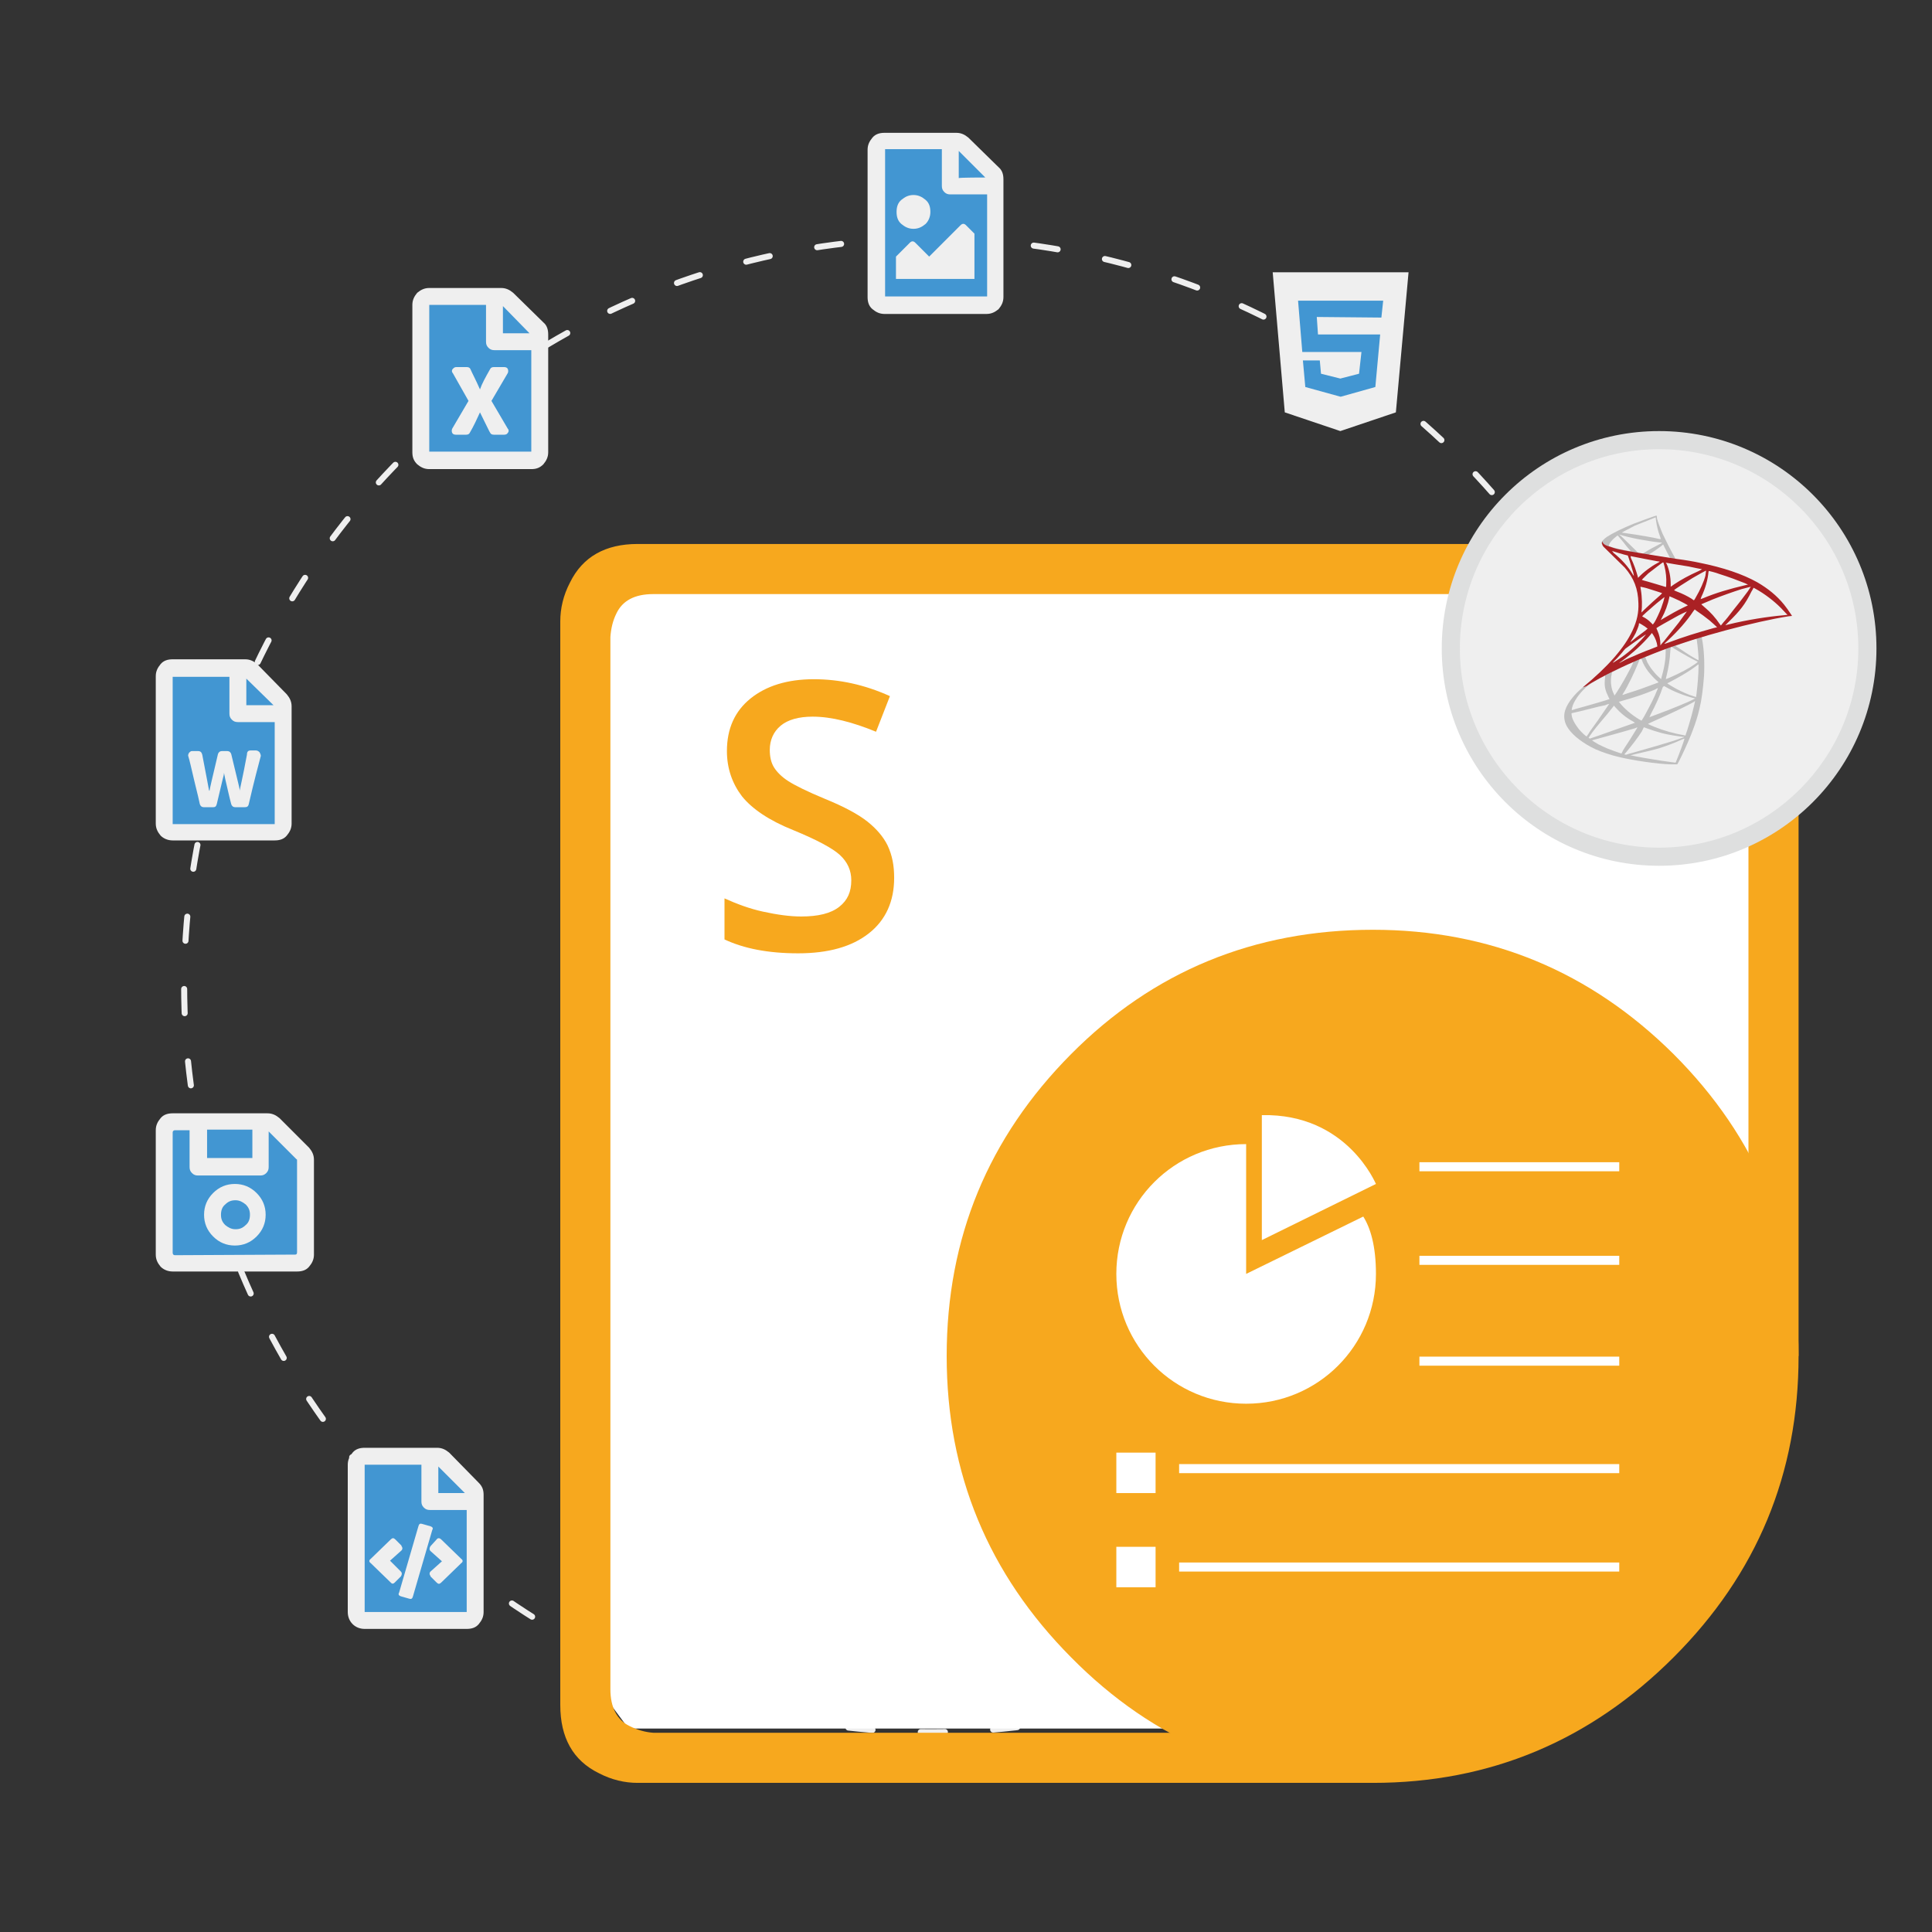 <?xml version="1.0" encoding="utf-8"?>
<!-- Generator: Adobe Illustrator 25.2.0, SVG Export Plug-In . SVG Version: 6.00 Build 0)  -->
<svg version="1.1" id="Layer_1" xmlns="http://www.w3.org/2000/svg" xmlns:xlink="http://www.w3.org/1999/xlink" x="0px" y="0px"
	 viewBox="0 0 320 320" style="enable-background:new 0 0 320 320;" xml:space="preserve">
<rect x="0" y="0" width="320" height="320" fill="#333333" stroke="none"/>
<style type="text/css">
	.st0{fill:none;stroke:#EFEFEF;stroke-linecap:round;stroke-linejoin:round;stroke-miterlimit:10;stroke-dasharray:4,8;}
	.st1{fill:#FFFFFF;}
	.st2{fill-rule:evenodd;clip-rule:evenodd;fill:#F7A81E;}
	.st3{fill:#F7A81E;}
	.st4{fill:#EFEFEF;}
	.st5{fill:#DEDFDF;}
	.st6{fill:#4296D2;}
	.st7{fill:#BFBFBF;}
	.st8{fill:url(#SVGID_1_);}
</style>
<circle class="st0" cx="154.2" cy="163.2" r="123.7"/>
<g id="NET_1_">
	<polygon class="st1" points="290.2,100.5 283.5,96.2 106.5,96.2 99.8,102.9 99.8,280.5 104.1,286.3 236.4,286.3 290.2,217.9 	"/>
	<path class="st2" d="M156.8,224.6c0-19.6,6.9-36.2,20.6-50c13.6-13.7,30.3-20.6,50-20.6c19.4,0,36,6.9,49.8,20.6
		c13.8,13.8,20.7,30.4,20.7,50c0,19.5-6.9,36.1-20.7,49.9c-13.8,13.8-30.4,20.8-49.8,20.8c-19.7,0-36.3-6.9-50-20.8
		C163.7,260.7,156.8,244.1,156.8,224.6"/>
	<path class="st2" d="M297.9,224.6h-8.3V105.5c0-3-1.1-5.1-3.3-6.1c-0.8-0.4-1.6-0.7-2.6-0.9l-1.2-0.1H108.2c-3.1,0-5.1,1.1-6.1,3.2
		c-0.6,1.2-0.9,2.5-1,3.9v174.3c0,3,1.1,5.1,3.2,6.1c1.2,0.6,2.5,1,3.9,1.1h115.6l3.6,8.3H105.6c-2.1,0-4.3-0.5-6.4-1.6
		c-4.3-2.1-6.4-5.9-6.4-11.3V102.9c0-2.1,0.5-4.3,1.6-6.4c2.1-4.3,5.9-6.4,11.2-6.4h179.5l2,0.2c1.6,0.2,3.1,0.7,4.4,1.4
		c4.3,2.1,6.4,5.9,6.4,11.2V224.6z"/>
	<g>
		<path class="st3" d="M148.1,145.4c0,3.9-1.4,7-4.2,9.2c-2.8,2.2-6.7,3.3-11.7,3.3c-5,0-9-0.8-12.2-2.3v-6.8c2,0.9,4.1,1.7,6.4,2.2
			c2.3,0.5,4.4,0.8,6.3,0.8c2.8,0,4.9-0.5,6.3-1.6s2-2.5,2-4.4c0-1.6-0.6-3-1.9-4.2c-1.2-1.1-3.8-2.5-7.7-4.1
			c-4-1.6-6.8-3.5-8.5-5.6c-1.6-2.1-2.5-4.6-2.5-7.5c0-3.7,1.3-6.6,3.9-8.7c2.6-2.1,6.1-3.2,10.5-3.2c4.2,0,8.4,0.9,12.6,2.8
			l-2.3,5.9c-3.9-1.6-7.4-2.5-10.5-2.5c-2.3,0-4.1,0.5-5.3,1.5c-1.2,1-1.8,2.4-1.8,4c0,1.1,0.2,2.1,0.7,2.9c0.5,0.8,1.3,1.6,2.4,2.3
			c1.1,0.7,3.1,1.7,6,2.9c3.2,1.3,5.6,2.6,7.1,3.8c1.5,1.2,2.6,2.5,3.3,3.9C147.8,141.7,148.1,143.4,148.1,145.4z"/>
	</g>
	<g id="Symbol">
		<path class="st1" d="M227.9,211c0,11.9-9.6,21.5-21.5,21.5s-21.5-9.6-21.5-21.5c0-11.9,9.6-21.5,21.5-21.5c0.9,0,0,0,0,0V211
			c0,0,0,0,19.4-9.5C227,203.4,227.9,206.4,227.9,211z"/>
		<path class="st1" d="M209,184.7v20.7l18.9-9.3C227.9,196.2,223.2,184.4,209,184.7z"/>
		<rect x="235.1" y="192.5" class="st1" width="33.1" height="1.5"/>
		<rect x="235.1" y="208" class="st1" width="33.1" height="1.5"/>
		<rect x="235.1" y="224.7" class="st1" width="33.1" height="1.5"/>
		<rect x="195.3" y="242.5" class="st1" width="72.9" height="1.5"/>
		<rect x="195.3" y="258.8" class="st1" width="72.9" height="1.5"/>
		<rect x="184.9" y="240.6" class="st1" width="6.5" height="6.7"/>
		<rect x="184.9" y="256.2" class="st1" width="6.5" height="6.7"/>
	</g>
</g>
<g>
	<path class="st4" d="M274.8,142c-19,0-34.5-15.5-34.5-34.5s15.5-34.5,34.5-34.5s34.5,15.5,34.5,34.5S293.9,142,274.8,142z"/>
	<path class="st5" d="M274.8,74.4c18.2,0,33,14.8,33,33s-14.8,33-33,33s-33-14.8-33-33S256.6,74.4,274.8,74.4 M274.8,71.4
		c-19.9,0-36,16.1-36,36s16.1,36,36,36s36-16.1,36-36S294.7,71.4,274.8,71.4L274.8,71.4z"/>
</g>
<g>
	<g>
		<polygon class="st6" points="212.9,47.1 231.2,48.2 229.8,65.2 222.6,70.2 215.4,66.7 		"/>
		<polygon class="st6" points="159.3,50.4 163.4,50.4 164.8,47.1 165.4,27.7 158.8,23.9 146.3,23.9 145.3,38.1 145.8,50 		"/>
		<polygon class="st6" points="89,54.9 82.1,48.7 70.4,49.1 69.9,74.9 70.7,75.8 89,75.8 		"/>
		<polygon class="st6" points="46.5,116.5 40.3,110.3 28.1,110.3 28.1,137.2 46.5,137.6 		"/>
		<polygon class="st6" points="51,191.1 44.9,185.6 28.7,185.3 27.2,187.1 27.2,208.7 50.5,209.1 		"/>
		<polygon class="st6" points="78.8,247.1 72.8,241.1 58.4,240.7 59,268 77.7,268 		"/>
	</g>
	<g>
		<g>
			<path class="st4" d="M210.8,45.1h22.5l-2.1,23.2l-9.2,3.1l-9.2-3.1L210.8,45.1z M228.8,52.6l0.3-2.8H215l0.7,8.5h9.8l-0.4,3.6
				l-3.1,0.8l-3.2-0.8l-0.2-2.2h-2.8l0.4,4.4l5.8,1.6h0.1l5.7-1.6l0.8-8.7h-10.3l-0.2-2.9L228.8,52.6L228.8,52.6z"/>
		</g>
		<g>
			<path class="st4" d="M165.4,27.7c0.6,0.5,0.8,1.2,0.8,2v19.5c0,0.8-0.3,1.4-0.8,2c-0.6,0.5-1.2,0.8-2,0.8h-16.9
				c-0.8,0-1.4-0.3-2-0.8c-0.6-0.5-0.8-1.2-0.8-2V24.8c0-0.8,0.3-1.4,0.8-2s1.2-0.8,2-0.8h11.9c0.8,0,1.4,0.3,2,0.8L165.4,27.7z
				 M146.6,49.1h16.9V32.2h-6.1c-0.4,0-0.7-0.1-1-0.4c-0.3-0.3-0.4-0.6-0.4-1v-6.1h-9.4L146.6,49.1
				C146.6,49.1,146.6,49.1,146.6,49.1z M149.3,33.1c0.6-0.5,1.2-0.8,2-0.8s1.4,0.3,2,0.8s0.8,1.2,0.8,2c0,0.8-0.3,1.5-0.8,2
				c-0.6,0.5-1.2,0.8-2,0.8s-1.4-0.3-2-0.8c-0.6-0.5-0.8-1.2-0.8-2S148.7,33.6,149.3,33.1z M148.4,46.3v-3.8l2.3-2.3
				c0.3-0.3,0.6-0.3,0.9,0l2.3,2.3l5.2-5.2c0.3-0.3,0.6-0.3,0.9,0l1.4,1.4v7.5H148.4z M163.2,29.4l-4.4-4.4v4.5
				C158.8,29.4,163.2,29.4,163.2,29.4z"/>
		</g>
		<g>
			<path class="st4" d="M90,53.4c0.6,0.5,0.8,1.2,0.8,2v19.5c0,0.8-0.3,1.4-0.8,2c-0.6,0.6-1.2,0.8-2,0.8H71.1c-0.8,0-1.4-0.3-2-0.8
				c-0.6-0.6-0.8-1.2-0.8-2V50.5c0-0.8,0.3-1.4,0.8-2c0.6-0.5,1.2-0.8,2-0.8H83c0.8,0,1.4,0.3,2,0.8L90,53.4z M71.1,74.8H88V58h-6.1
				c-0.4,0-0.7-0.1-1-0.4c-0.3-0.3-0.4-0.6-0.4-1v-6.1h-9.4V74.8z M83.5,60.8c0.3,0,0.5,0.1,0.6,0.3s0.1,0.5,0,0.7
				c-1.4,2.4-2.3,3.9-2.7,4.6l2.7,4.6c0.2,0.2,0.2,0.5,0,0.7C84,71.9,83.8,72,83.5,72h-1.7c-0.3,0-0.5-0.1-0.6-0.3
				c-0.1-0.1-0.6-1.2-1.7-3.4c-0.5,1.1-1,2.2-1.7,3.4c-0.1,0.2-0.3,0.3-0.6,0.3h-1.7c-0.3,0-0.5-0.1-0.6-0.3c-0.1-0.2-0.1-0.5,0-0.7
				l2.7-4.6L75,61.8c-0.2-0.2-0.2-0.5,0-0.7s0.3-0.3,0.6-0.3h1.7c0.3,0,0.5,0.1,0.6,0.3c0.3,0.7,0.9,1.8,1.6,3.4
				c0.3-0.9,0.9-2,1.7-3.4c0.1-0.2,0.3-0.3,0.6-0.3C81.8,60.8,83.5,60.8,83.5,60.8z M87.7,55.2l-4.4-4.5v4.5H87.7z"/>
		</g>
		<g>
			<path class="st4" d="M47.5,115c0.5,0.6,0.8,1.2,0.8,2v19.4c0,0.8-0.3,1.4-0.8,2s-1.2,0.8-2,0.8H28.6c-0.8,0-1.5-0.3-2-0.8
				c-0.5-0.6-0.8-1.2-0.8-2v-24.4c0-0.8,0.3-1.4,0.8-2c0.5-0.6,1.2-0.8,2-0.8h12c0.8,0,1.4,0.3,2,0.8L47.5,115z M28.6,136.5h16.9
				v-16.9h-6.1c-0.4,0-0.7-0.1-1-0.4c-0.3-0.3-0.4-0.6-0.4-1v-6.1h-9.4C28.6,112.1,28.6,136.5,28.6,136.5z M41.5,124.3h0.9
				c0.2,0,0.4,0.1,0.6,0.3c0.1,0.2,0.2,0.4,0.2,0.6c-0.4,1.5-1.1,4.1-2,8c-0.1,0.4-0.3,0.5-0.7,0.5H39c-0.4,0-0.6-0.2-0.7-0.5
				c-0.3-1.1-0.6-2.5-1-4.2l-0.2-1c0,0.3-0.1,0.6-0.2,1l-1,4.2c-0.1,0.4-0.3,0.5-0.6,0.5h-1.5c-0.4,0-0.6-0.2-0.7-0.5
				c-0.1-0.5-0.4-1.8-0.9-3.8c-0.5-2.1-0.8-3.5-1-4.1c-0.1-0.2,0-0.4,0.1-0.6c0.2-0.2,0.3-0.3,0.5-0.3h1c0.4,0,0.6,0.2,0.7,0.6
				c0.7,3.7,1.1,5.7,1.1,5.8c0,0,0,0.1,0.1,0.2c0-0.2,0.5-2.3,1.4-6.1c0.1-0.3,0.3-0.5,0.7-0.5h0.8c0.4,0,0.6,0.2,0.7,0.5
				c0.9,3.8,1.4,5.7,1.4,5.9c0,0,0,0.1,0,0.2c0-0.2,0.5-2.2,1.2-6C40.9,124.5,41.1,124.3,41.5,124.3z M45.3,116.8l-4.5-4.4v4.4H45.3
				z"/>
		</g>
		<g>
			<path class="st4" d="M51.2,190.1c0.5,0.6,0.8,1.2,0.8,2v15.7c0,0.8-0.3,1.4-0.8,2c-0.5,0.6-1.2,0.8-2,0.8H28.6
				c-0.8,0-1.5-0.3-2-0.8c-0.5-0.6-0.8-1.2-0.8-2v-20.6c0-0.8,0.3-1.4,0.8-2s1.2-0.8,2-0.8h15.7c0.8,0,1.4,0.3,2,0.8L51.2,190.1z
				 M48.9,207.8c0.2,0,0.3-0.1,0.3-0.4v-15.2c0-0.1,0-0.2-0.1-0.2l-4.6-4.6v5.9c0,0.4-0.1,0.7-0.4,1c-0.3,0.3-0.6,0.4-1,0.4H32.8
				c-0.4,0-0.7-0.1-1-0.4c-0.3-0.3-0.4-0.6-0.4-1v-6.1H29c-0.2,0-0.4,0.1-0.4,0.4v19.9c0,0.2,0.1,0.4,0.4,0.4L48.9,207.8L48.9,207.8
				z M35.3,197.6c1-1,2.2-1.5,3.6-1.5s2.6,0.5,3.6,1.5c1,1,1.5,2.2,1.5,3.6s-0.5,2.6-1.5,3.6c-1,1-2.2,1.5-3.6,1.5s-2.6-0.5-3.6-1.5
				c-1-1-1.5-2.2-1.5-3.6S34.3,198.6,35.3,197.6z M41.8,187.1h-7.5v4.7h7.5V187.1z M37.3,202.9c0.5,0.4,1,0.7,1.7,0.7
				c0.7,0,1.2-0.2,1.7-0.7c0.5-0.4,0.7-1,0.7-1.7c0-0.7-0.2-1.2-0.7-1.7c-0.5-0.4-1-0.7-1.7-0.7c-0.7,0-1.2,0.2-1.7,0.7
				c-0.5,0.4-0.7,1-0.7,1.7C36.6,201.9,36.8,202.4,37.3,202.9z"/>
		</g>
		<g>
			<path class="st4" d="M79.3,245.6c0.6,0.6,0.8,1.2,0.8,2V267c0,0.8-0.3,1.4-0.8,2s-1.2,0.8-2,0.8H60.4c-0.8,0-1.5-0.3-2-0.8
				c-0.5-0.5-0.8-1.2-0.8-2v-24.4c0-0.8,0.3-1.4,0.8-2c0.5-0.6,1.2-0.8,2-0.8h12c0.8,0,1.4,0.3,2,0.8L79.3,245.6z M77.3,267v-16.9
				h-6.1c-0.4,0-0.7-0.1-1-0.4c-0.3-0.3-0.4-0.6-0.4-1v-6.1h-9.4V267H77.3z M66.4,260.3c0.2,0.2,0.2,0.5,0,0.8l-1,1
				c-0.1,0.1-0.2,0.2-0.4,0.2c-0.1,0-0.2-0.1-0.3-0.2l-3.3-3.2c-0.3-0.2-0.3-0.5,0-0.7l3.3-3.2c0.3-0.3,0.5-0.3,0.8,0l1,1v0.1
				c0.2,0.2,0.2,0.5,0,0.7l-1.9,1.7L66.4,260.3z M69.9,252.4l1.4,0.4c0.3,0.1,0.5,0.3,0.3,0.6l-3.2,11c-0.1,0.4-0.3,0.5-0.6,0.4
				l-1.4-0.4c-0.3-0.1-0.5-0.3-0.3-0.6l3.2-11C69.4,252.4,69.6,252.3,69.9,252.4z M71.3,256.9c-0.2-0.2-0.2-0.5,0-0.8l1-1.1
				c0.2-0.3,0.5-0.3,0.8,0l3.3,3.2c0.3,0.2,0.3,0.5,0,0.7l-3.3,3.2c-0.3,0.3-0.5,0.3-0.8,0l-1-1V261c-0.2-0.2-0.2-0.5,0-0.7l1.9-1.7
				L71.3,256.9z M72.6,242.9v4.4h4.4L72.6,242.9z"/>
		</g>
	</g>
</g>
<g transform="matrix(.569 0 0 .569 199.451 -82.735)">
	<path class="st7" d="M146.6,329.3l-14.5,4.7l-12.6,5.6l-3.5,0.9c-0.9,0.9-1.8,1.7-2.9,2.6c-1.1,1-2.2,1.8-3,2.5
		c-0.9,0.7-2.2,2-2.9,2.9c-1,1.2-1.8,2.6-2.1,3.6c-0.6,1.8-0.3,3.7,0.9,5.4c1.5,2.2,4.5,4.4,7.9,6c1.8,0.8,4.7,1.8,7,2.3
		c3.7,0.9,10.9,2,14.9,2.1c0.8,0,1.9,0,1.9,0c0.1-0.1,0.7-1.2,1.4-2.7c2.4-5,4.2-9.6,5.1-13.6c0.6-2.4,1-5.6,1.3-9.4
		c0.1-1.1,0.1-4.6,0-5.8c-0.1-2-0.3-3.6-0.6-5.1c0-0.2-0.1-0.4,0-0.5c0,0,0.2-0.1,2-0.6L146.6,329.3L146.6,329.3L146.6,329.3
		L146.6,329.3z M143.3,331.3c0.1,0,0.5,3.4,0.6,5.5c0,0.5,0,0.8,0,0.8c-0.1,0-1.9-1-3.1-1.8c-1.1-0.7-3.2-2.1-3.5-2.3
		c-0.1-0.1-0.1-0.1,0.8-0.4C139.5,332.4,143.1,331.3,143.3,331.3z M135.9,333.7c0.1,0,0.4,0.1,0.9,0.5c2.3,1.4,5.3,3.1,6.6,3.7
		c0.4,0.2,0.4,0.1-0.5,0.8c-2,1.4-4.5,2.7-7.5,4c-0.5,0.2-1,0.4-1,0.4c0,0,0-0.3,0.1-0.6c0.7-2.7,1.1-5.5,1.2-7.7
		C135.8,333.7,135.8,333.7,135.9,333.7C135.8,333.7,135.9,333.7,135.9,333.7L135.9,333.7z M134.3,334.3c0.1,0.1,0,2.5-0.1,3.2
		c-0.2,1.6-0.5,3.1-1,4.8c-0.1,0.4-0.2,0.8-0.2,0.8c0,0-1.6-1.4-2-2c-0.9-1-1.5-2-2-2.9c-0.2-0.5-0.6-1.5-0.6-1.5
		C128.5,336.5,134.3,334.2,134.3,334.3L134.3,334.3z M127.2,337.1C127.2,337.1,127.2,337.1,127.2,337.1c0,0,0.1,0.2,0.2,0.4
		c0.3,1,1.1,2.4,1.8,3.3c0.8,1,1.7,2,2.5,2.7c0.3,0.2,0.5,0.4,0.5,0.5c0.1,0.1,0.1,0-1.7,0.7c-2.1,0.8-4.3,1.6-6.9,2.4
		c-0.6,0.2-1.2,0.4-1.8,0.6c-0.1,0-0.1,0,0.2-0.5c1.3-2,3.2-6,4.3-8.7c0.2-0.5,0.4-1,0.4-1.1c0-0.1,0.1-0.2,0.2-0.3
		C127.1,337.1,127.1,337.1,127.2,337.1L127.2,337.1z M125,338c0,0-0.5,1.2-1.1,2.3c-1.1,2.1-2.2,4.1-3.8,6.6
		c-0.3,0.4-0.5,0.8-0.6,0.9c-0.1,0.1-0.1,0-0.2-0.3c-0.4-0.7-0.7-1.7-0.8-2.5c-0.2-0.9-0.1-2.4,0.1-3.3c0.1-0.7,0.1-0.7,0.5-0.8
		C120.4,340.1,124.9,338,125,338L125,338z M143.9,338.8v0.5c0,2.5-0.3,5.8-0.6,8.2c-0.1,0.4-0.1,0.8-0.1,0.8c0,0-0.3-0.1-0.7-0.2
		c-1.6-0.5-3.4-1.3-5.1-2.2c-1.1-0.6-2.6-1.5-2.6-1.6c0,0,0.5-0.2,1-0.5c2.1-1.1,4.2-2.3,6-3.5c0.7-0.5,1.7-1.2,1.9-1.4L143.9,338.8
		L143.9,338.8z M116.7,342c0,0,0,0.1,0,0.5c0,0.3-0.1,0.8-0.1,1.2c-0.1,1.6,0.2,2.8,1,4.4c0.2,0.5,0.4,0.8,0.4,0.8
		c-0.1,0.1-7.3,2.2-9.6,2.8c-0.7,0.2-1.3,0.4-1.3,0.4c-0.1,0-0.1,0-0.1-0.2c0.2-1.6,1.5-3.7,3.2-5.5c1.1-1.2,2.1-1.9,3.6-2.8
		C114.8,343,116.5,342.1,116.7,342C116.7,342,116.7,342,116.7,342L116.7,342z M133.8,345.1c0,0,0.3,0.1,0.6,0.3
		c2.4,1.4,5.6,2.6,8.4,3.3l0.2,0l-0.4,0.2c-1.5,0.8-6.3,2.8-11.2,4.6c-0.7,0.3-1.4,0.5-1.6,0.6s-0.2,0.1-0.2,0.1s0.2-0.4,0.4-0.9
		c1.4-2.6,2.8-5.7,3.5-7.9C133.7,345.3,133.8,345.1,133.8,345.1L133.8,345.1z M132.1,345.7c0,0-0.1,0.2-0.2,0.5
		c-0.9,2.3-2.2,4.8-3.8,7.7c-0.4,0.7-0.8,1.3-0.8,1.3s-0.3-0.2-0.7-0.4c-2.3-1.4-4.4-3.2-5.7-4.9l-0.2-0.2l1-0.3
		c3.6-1,6.6-2,9.6-3.3C131.7,345.8,132.1,345.7,132.1,345.7z M142.9,349.5C142.9,349.5,142.9,349.5,142.9,349.5c0,0.2-0.6,2.5-1,4.1
		c-0.4,1.4-0.7,2.5-1.3,4.4c-0.3,0.8-0.5,1.5-0.5,1.5s-0.1,0-0.1,0c-3.3-0.6-6.2-1.4-8.9-2.5c-0.8-0.3-1.9-0.8-1.9-0.9
		c0,0,0.6-0.3,1.5-0.7c5-2.2,10.2-4.7,11.9-5.7C142.7,349.5,142.9,349.5,142.9,349.5L142.9,349.5z M117.9,350.3c0,0-1.4,2-3.3,4.8
		c-0.7,1-1.5,2.1-1.8,2.5c-0.3,0.4-0.8,1.1-1,1.5l-0.5,0.7l-0.5-0.4c-0.6-0.5-1.6-1.5-2-2.1c-0.9-1.2-1.6-2.4-1.8-3.5
		c-0.1-0.5-0.1-0.8,0-0.8c0.2,0,3.1-0.7,5.8-1.4c1.5-0.4,3.3-0.8,3.9-0.9C117.3,350.4,117.9,350.3,117.9,350.3L117.9,350.3z
		 M119.3,350.8l0.3,0.4c1.6,1.8,3.2,3.1,5.2,4.2c0.3,0.2,0.6,0.4,0.6,0.4c-0.1,0-6.8,2.4-9.9,3.5c-1.7,0.6-3.2,1.1-3.2,1.1
		s-0.1-0.1-0.2-0.1l-0.2-0.1l0.3-0.5c1-1.5,2.3-3.1,5.2-6.5L119.3,350.8L119.3,350.8z M128,357.1c0,0,0.5,0.2,1.1,0.4
		c1.4,0.5,2.6,0.9,4.1,1.3c1.9,0.5,4.6,0.9,6.2,1.1c0.2,0,0.4,0,0.3,0.1c-0.1,0-1.7,0.6-2.9,1c-1.9,0.6-7.6,2.3-12.3,3.6
		c-0.9,0.2-1.6,0.5-1.7,0.5c-0.1,0-0.5-0.1-0.5-0.1c0,0,0.3-0.4,0.6-0.7c1.6-1.9,3.2-4,4.5-6C127.7,357.6,128,357.1,128,357.1
		L128,357.1z M126.1,357.2c0,0-0.8,1.3-2.1,3.4c-0.6,0.9-1.2,1.9-1.5,2.3c-0.2,0.4-0.6,0.9-0.7,1.2l-0.3,0.6l-0.2,0
		c-0.4-0.1-3.2-1.1-3.9-1.4c-0.9-0.4-1.8-0.8-2.6-1.2c-0.9-0.5-2-1.2-1.9-1.2c0,0,1.5-0.4,3.3-0.9c4.8-1.3,7.5-2.1,9.2-2.6
		C125.8,357.2,126.1,357.1,126.1,357.2L126.1,357.2z M139.8,360.4L139.8,360.4c0.1,0.1-1.7,5-2.4,6.6c-0.1,0.4-0.2,0.4-0.3,0.4
		c-0.2,0-2.8-0.4-4.3-0.6c-2.7-0.4-7.3-1.2-8.5-1.5l-0.3,0l1.6-0.4c3.5-0.8,5.2-1.2,6.9-1.7c2.2-0.7,4.3-1.5,6.5-2.5
		C139.4,360.5,139.7,360.4,139.8,360.4L139.8,360.4z"/>
	<path class="st7" d="M131.6,295.5c-0.2,0-4.1,1.4-6.7,2.4c-3.4,1.4-6,2.7-7.7,3.8c-0.6,0.4-1.4,1.2-1.5,1.5c0,0.1-0.1,0.2-0.1,0.4
		l1.5,1.4l3.5,1.1l8.3,1.5l9.5,1.6l0.1-0.8c0,0-0.1,0-0.1,0l-1.2-0.2l-0.2-0.5c-1.3-2.3-2.7-5.1-3.6-7c-0.6-1.5-1.3-3.2-1.6-4.4
		C131.8,295.5,131.7,295.5,131.6,295.5L131.6,295.5L131.6,295.5L131.6,295.5z M131.4,296L131.4,296c0,0,0.1,0.3,0.1,0.7
		c0.2,1.5,0.5,3,1.1,4.6c0.4,1.2,0.4,1.1-0.1,1c-1.1-0.3-6.1-1.2-9.8-1.7c-0.6-0.1-1.1-0.1-1.1-0.2c0,0,2.6-1.4,3.8-2
		C127,297.8,131.1,296.1,131.4,296L131.4,296z M120.8,301l0.4,0.1c2.3,0.8,8.2,1.9,11.4,2.2c0.4,0,0.7,0.1,0.7,0.1
		c0,0-0.3,0.2-0.7,0.4c-1.6,0.8-3.3,1.7-4.5,2.5c-0.3,0.2-0.7,0.4-0.7,0.4s-0.3,0-0.5-0.1l-0.4-0.1l-1.1-1.1c-1.9-1.9-3.4-3.3-4-3.9
		L120.8,301z M120.4,301.3l1.6,1.9c0.8,1.1,1.7,2.1,1.9,2.3s0.3,0.4,0.3,0.4c0,0-2.2-0.4-3.4-0.7c-1.2-0.3-1.7-0.4-2.4-0.6l-0.6-0.2
		v-0.1c0-0.7,0.9-1.8,2.5-3L120.4,301.3L120.4,301.3z M133.6,303.9c0,0,0.1,0.1,0.2,0.4c0.4,0.8,1.5,3,1.8,3.5
		c0.1,0.1,0.2,0.1-1.3-0.1c-3.7-0.6-4.9-0.8-4.9-0.8c0,0,0.1-0.1,0.2-0.2c1.1-0.6,2.3-1.5,3.4-2.3
		C133.2,304.2,133.5,304,133.6,303.9C133.5,303.9,133.6,303.9,133.6,303.9L133.6,303.9z"/>
	
		<radialGradient id="SVGID_1_" cx="-54735.348" cy="-102819.727" r="26.877" gradientTransform="matrix(-1.194900e-02 -1.792442e-03 3.626123e-03 -2.389800e-02 -143.747 -2234.246)" gradientUnits="userSpaceOnUse">
		<stop  offset="0" style="stop-color:#E73C30"/>
		<stop  offset="1" style="stop-color:#AA2124"/>
	</radialGradient>
	<path class="st8" d="M115.9,303c0,0-0.2,0.4,0,1c0.1,0.4,0.6,0.8,1,1.2c0,0,4.9,4.8,5.5,5.4c2.7,3.1,3.9,6.2,4,10.4
		c0.1,2.7-0.4,5.1-1.7,7.9c-2.3,5-7.1,10.5-14.5,16.6l1.1-0.4c0.7-0.5,1.7-1.1,3.9-2.3c5.2-2.8,11-5.4,18.1-8.1
		c10.3-3.9,27.2-8.4,36.8-9.9l1-0.1l-0.1-0.2c-0.9-1.4-1.5-2.2-2.2-3.1c-2.1-2.6-4.7-4.7-7.8-6.5c-4.3-2.4-9.9-4.3-16.9-5.7
		c-1.3-0.3-4.2-0.8-6.6-1.1c-5-0.8-8.3-1.3-11.8-1.9c-1.3-0.2-3.2-0.5-4.5-0.8c-0.7-0.1-1.9-0.4-2.9-0.8
		C117.3,304.3,116.1,304,115.9,303L115.9,303z M118.7,305.8c0,0,0.2,0,0.4,0.1c0.4,0.1,0.9,0.3,1.6,0.5c0.5,0.1,1,0.3,1.4,0.4
		c0.7,0.2,1.2,0.3,1.2,0.3c0.1,0.1,1.2,3.6,1.6,5c0.1,0.5,0.2,1,0.2,1c0,0-0.1-0.2-0.3-0.4c-1.3-2.3-3.3-4.5-5.7-6.4
		C119,306,118.7,305.8,118.7,305.8L118.7,305.8z M124.1,307.3c0.1,0,0.3,0,0.6,0.1c1.9,0.4,5.2,1,7.3,1.4c0.4,0,0.6,0.1,0.6,0.1
		c0,0-0.1,0.1-0.3,0.2c-0.4,0.2-1.8,1-2.3,1.4c-1.2,0.8-2.3,1.7-3.1,2.5c-0.3,0.3-0.6,0.6-0.6,0.6s-0.1-0.2-0.1-0.4
		c-0.4-1.5-1.2-3.8-2-5.4C124.2,307.5,124.1,307.3,124.1,307.3C124.1,307.3,124.1,307.3,124.1,307.3L124.1,307.3z M133.6,309.1
		c0.1,0,0.2,0.4,0.4,1.2c0.4,1.6,0.6,3.4,0.5,5c0,0.5,0,0.9-0.1,0.9l0,0.1l-0.6-0.2c-1.2-0.4-3.1-0.9-4.7-1.4
		c-0.9-0.2-1.7-0.5-1.7-0.5c0-0.1,1.4-1.4,1.9-1.9C130.5,311.4,133.5,309,133.6,309.1L133.6,309.1z M134.4,309.2
		c0,0,4.5,0.8,6.6,1.1c1.5,0.3,3.7,0.8,3.9,0.8c0.1,0-0.2,0.1-0.9,0.5c-2.9,1.3-5.1,2.5-7.2,3.9c-0.6,0.4-1,0.7-1,0.7s0-0.3,0-0.7
		c0-2.1-0.4-4.2-1.2-6C134.4,309.4,134.4,309.2,134.4,309.2z M146.1,311.5c0,0-0.1,0.9-0.2,1.5c-0.4,1.6-1.5,4.1-2.8,6.3
		c-0.2,0.4-0.4,0.7-0.5,0.8s-0.3-0.1-0.7-0.4c-1.3-0.8-2.7-1.5-4.3-2.1c-0.4-0.2-0.8-0.3-0.8-0.4c-0.1-0.1,3.5-2.4,5.3-3.5
		C143.6,312.8,146,311.5,146.1,311.5L146.1,311.5z M146.9,311.6c0.1,0,2.1,0.5,3.1,0.9c2.6,0.8,5.5,1.9,7.5,2.7l0.8,0.4l-0.6,0.1
		c-4.7,1.1-8.8,2.3-12.6,3.9c-0.3,0.1-0.6,0.2-0.6,0.2c0,0,0.1-0.2,0.2-0.6c1.2-2.5,1.9-5.1,2.1-7.3
		C146.8,311.8,146.9,311.6,146.9,311.6L146.9,311.6z M127,316.2c0,0,1.6,0.3,2.4,0.6c1.2,0.4,3.9,1.2,3.9,1.3c0,0-0.3,0.3-0.6,0.6
		c-1.4,1.2-2.8,2.5-4.5,4.1c-0.5,0.5-0.9,0.9-0.9,0.9s0-0.1,0-0.1c0.2-1.8,0.2-4.2-0.2-6.6C127,316.5,127,316.2,127,316.2z
		 M159.1,316.2c0,0-0.7,1.2-1.2,1.8c-0.7,0.9-1.6,2.2-3.8,4.9c-1.1,1.5-2.4,3.1-2.9,3.6c-0.4,0.5-0.8,1-0.8,1s-0.1-0.2-0.3-0.4
		c-1.2-1.8-2.7-3.5-4.4-4.9c-0.3-0.3-0.7-0.6-0.8-0.7s-0.2-0.2-0.2-0.2c0,0,1.9-0.8,3.3-1.4c2.5-1,5.9-2.2,8.4-3
		C157.6,316.6,159,316.2,159.1,316.2L159.1,316.2z M159.9,316.5c0,0,0.3,0.1,0.6,0.3c2.7,1.5,5.3,3.5,7.3,5.5c0.6,0.6,2,2.1,2,2.1
		c0,0-0.5,0-1.1,0.1c-4.6,0.4-10.5,1.3-16.2,2.7c-0.4,0.1-0.7,0.2-0.8,0.2c0,0,0.4-0.4,0.9-0.9c3.3-3.2,4.9-5.2,6.7-8.9
		C159.7,317,159.9,316.5,159.9,316.5C159.9,316.5,159.9,316.5,159.9,316.5L159.9,316.5z M135.5,319c0.1,0,1.6,0.7,2.7,1.2
		c1,0.5,2.5,1.3,2.6,1.4c0,0-0.5,0.3-1.2,0.6c-2.1,1-3.8,2-5.7,3.1c-0.5,0.3-1,0.6-1,0.6c0,0,0,0,0.3-0.6c1-1.8,1.8-4,2.2-6
		C135.4,319.1,135.4,319,135.5,319L135.5,319z M134,319.2c0,0-0.3,1.4-0.6,2.1c-0.4,1.4-1.2,3.1-1.9,4.5c-0.2,0.3-0.4,0.8-0.6,1
		l-0.3,0.4l-0.6-0.6c-0.7-0.7-1.3-1.1-2-1.5c-0.3-0.1-0.5-0.3-0.5-0.3c0-0.1,1.9-1.8,3.3-3C131.8,320.9,134,319.2,134,319.2
		L134,319.2z M142.8,322.8l0.5,0.4c1.2,0.8,2.7,1.9,3.8,2.8c0.6,0.5,1.8,1.6,2.1,1.9l0.1,0.1l-0.9,0.2c-5,1.4-8.9,2.6-13.4,4.3
		c-0.5,0.2-0.9,0.3-1,0.3c-0.1,0-0.1,0,1-1c2.9-2.7,5.5-5.6,7.4-8.5L142.8,322.8L142.8,322.8z M140.5,323.4c0,0-1.5,2.1-2.4,3.3
		c-1.1,1.4-3,3.8-4.3,5.4c-0.6,0.6-1,1.2-1,1.2c0,0,0-0.1,0-0.4c0-1.3-0.3-2.7-0.9-4c-0.2-0.5-0.3-0.6-0.2-0.7
		c0.2-0.2,3.4-2,5.4-3.1C138.3,324.4,140.4,323.4,140.5,323.4L140.5,323.4z M126.6,326.8c0,0,0.3,0.1,0.6,0.3
		c0.7,0.4,1.3,0.8,1.9,1.3c0,0-0.3,0.2-0.6,0.5c-1,0.8-2.6,1.9-3.5,2.7c-1,0.8-1,0.8-0.9,0.6c0.7-1.1,1.1-1.7,1.5-2.5
		c0.3-0.7,0.7-1.6,0.9-2.3C126.5,327,126.6,326.8,126.6,326.8L126.6,326.8z M130.3,329.7c0.1,0,0.1,0.1,0.4,0.5
		c0.6,0.9,1.1,2.2,1.2,3.2l0,0.2l-1.5,0.6c-2.7,1-5.2,2.1-6.8,2.8c-0.5,0.2-1.3,0.6-1.8,0.9c-0.5,0.3-1,0.5-1,0.5s0.3-0.3,0.8-0.6
		c3.3-2.4,6.1-5,8.3-7.6C130.1,329.9,130.3,329.7,130.3,329.7L130.3,329.7L130.3,329.7z M128.6,330.1c0,0-1.2,1.5-2.1,2.3
		c-2.1,2.2-4.2,3.9-6.8,5.5c-0.3,0.2-0.6,0.4-0.7,0.4c-0.1,0,0-0.1,1.2-1.3c0.7-0.8,1.3-1.4,1.9-2.2c0.4-0.5,0.5-0.6,1.1-1
		C124.8,332.6,128.6,330,128.6,330.1z"/>
</g>
</svg>
